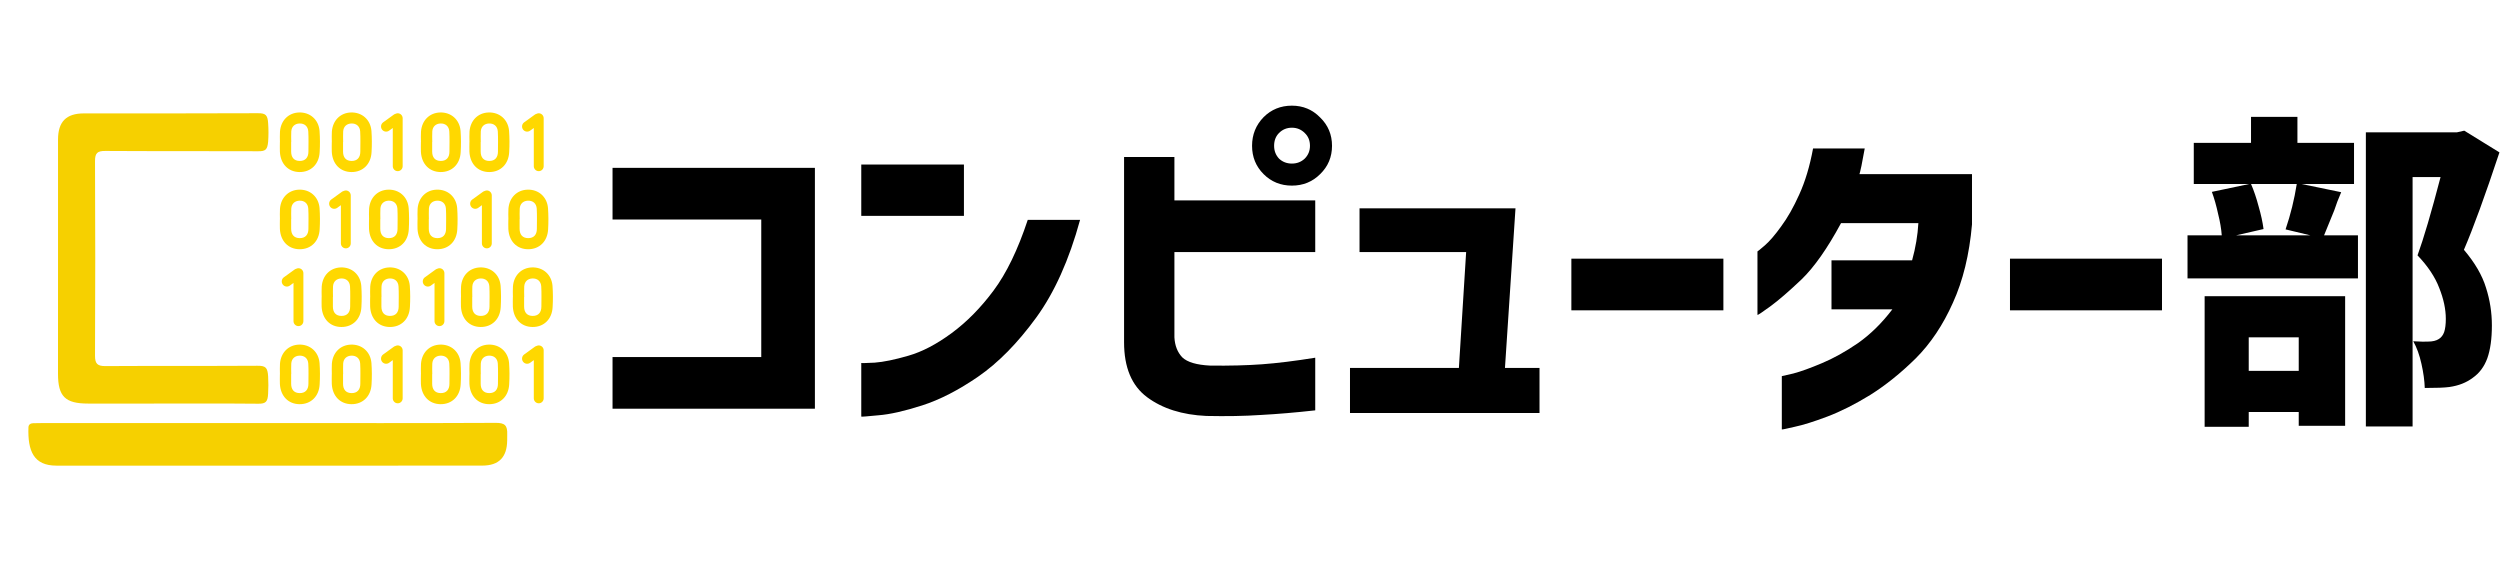 <svg width="1398" height="326" viewBox="0 0 1398 326" fill="none" xmlns="http://www.w3.org/2000/svg">
<path d="M32.449 144.049C32.449 122.044 32.449 100.039 32.449 78.033C32.449 68.087 37.032 63.434 46.823 63.415C79.278 63.383 111.735 63.478 144.19 63.31C148.524 63.285 149.659 64.262 149.946 68.947C150.186 72.365 150.186 75.796 149.946 79.214C149.546 83.737 148.426 84.61 144.407 84.575C115.896 84.441 87.387 84.594 58.879 84.41C54.463 84.384 53.109 85.555 53.135 90.123C53.313 126.385 53.313 162.648 53.135 198.912C53.116 203.469 54.545 204.739 58.961 204.714C87.29 204.545 115.621 204.714 143.95 204.533C148.536 204.501 149.65 205.52 149.943 210.5C150.122 213.739 150.117 216.986 149.927 220.224C149.697 224.55 148.719 225.801 144.483 225.759C124.403 225.569 104.32 225.677 84.236 225.677C72.582 225.677 60.927 225.677 49.271 225.677C36.436 225.677 32.439 221.713 32.433 209.024C32.437 187.357 32.443 165.699 32.449 144.049Z" fill="#F6D000"/>
<path d="M150.252 236.582C192.564 236.582 234.879 236.671 277.191 236.465C282.389 236.439 283.834 237.905 283.638 243.095C283.607 243.936 283.619 245.256 283.613 246.338C283.531 255.641 278.973 260.341 269.81 260.363C252.597 260.411 235.387 260.383 218.174 260.383C155.958 260.383 93.744 260.383 31.531 260.383C18.829 260.383 15.444 252.188 15.905 238.927C15.958 237.445 17.046 236.706 18.475 236.665C20.087 236.601 21.702 236.588 23.314 236.588L150.252 236.582Z" fill="#F6D000"/>
<path d="M235.4 209.297C235.4 207.322 235.273 205.339 235.422 203.377C235.892 197.16 240.153 192.904 246.045 192.707C252.18 192.488 257.022 196.643 257.552 203.006C257.829 206.947 257.85 210.901 257.615 214.844C257.3 221.614 252.748 226.048 246.414 226.019C240.081 225.991 235.712 221.5 235.374 214.679C235.292 212.889 235.374 211.09 235.374 209.284L235.4 209.297ZM241.708 209.198H241.67C241.67 210.991 241.67 212.785 241.67 214.594C241.67 217.834 243.285 219.808 246.459 219.827C249.632 219.846 251.31 217.888 251.326 214.657C251.345 210.893 251.461 207.123 251.253 203.368C251.089 200.404 249.045 198.756 246.263 198.88C243.781 198.988 241.913 200.524 241.737 203.301C241.61 205.25 241.721 207.227 241.721 209.198H241.708Z" fill="#FFD800"/>
<path d="M262.527 209.297C262.527 207.322 262.4 205.339 262.549 203.377C263.019 197.16 267.28 192.904 273.172 192.707C279.307 192.488 284.149 196.643 284.679 203.006C284.956 206.947 284.977 210.901 284.742 214.844C284.427 221.614 279.875 226.048 273.541 226.019C267.208 225.991 262.839 221.5 262.501 214.679C262.419 212.889 262.501 211.09 262.501 209.284L262.527 209.297ZM268.835 209.198H268.797C268.797 210.991 268.797 212.785 268.797 214.594C268.797 217.834 270.412 219.808 273.585 219.827C276.759 219.846 278.437 217.888 278.453 214.657C278.472 210.893 278.588 207.123 278.38 203.368C278.216 200.404 276.172 198.756 273.39 198.88C270.908 198.988 269.04 200.524 268.864 203.301C268.737 205.25 268.848 207.227 268.848 209.198H268.835Z" fill="#FFD800"/>
<path d="M156.542 209.297C156.542 207.322 156.416 205.339 156.564 203.377C157.034 197.16 161.311 192.904 167.188 192.707C173.323 192.488 178.165 196.643 178.695 203.006C178.971 206.947 178.992 210.901 178.758 214.844C178.442 221.614 173.891 226.048 167.557 226.019C161.223 225.991 156.854 221.5 156.517 214.679C156.435 212.889 156.517 211.09 156.517 209.284L156.542 209.297ZM162.851 209.198H162.813C162.813 210.991 162.813 212.785 162.813 214.594C162.813 217.834 164.428 219.808 167.601 219.827C170.774 219.846 172.452 217.888 172.468 214.657C172.487 210.893 172.604 207.123 172.396 203.368C172.232 200.404 170.188 198.756 167.406 198.88C164.923 198.988 163.056 200.524 162.879 203.301C162.753 205.25 162.863 207.227 162.863 209.198H162.851Z" fill="#FFD800"/>
<path d="M185.562 209.297C185.562 207.322 185.436 205.339 185.584 203.377C186.054 197.16 190.315 192.904 196.207 192.707C202.343 192.488 207.184 196.643 207.714 203.006C207.991 206.947 208.012 210.901 207.777 214.844C207.462 221.614 202.91 226.048 196.577 226.019C190.243 225.991 185.874 221.5 185.536 214.679C185.454 212.889 185.536 211.09 185.536 209.284L185.562 209.297ZM191.87 209.198H191.832C191.832 210.991 191.832 212.785 191.832 214.594C191.832 217.834 193.447 219.808 196.621 219.827C199.794 219.846 201.472 217.888 201.488 214.657C201.507 210.893 201.623 207.123 201.415 203.368C201.251 200.404 199.207 198.756 196.425 198.88C193.943 198.988 192.075 200.524 191.899 203.301C191.773 205.25 191.883 207.227 191.883 209.198H191.87Z" fill="#FFD800"/>
<path d="M222.42 193.151C221.994 193.154 221.575 193.256 221.196 193.45C220.856 193.536 220.535 193.684 220.249 193.888L214.256 198.22C213.643 198.664 213.229 199.335 213.108 200.086C212.986 200.836 213.165 201.605 213.606 202.222C214.048 202.84 214.715 203.255 215.461 203.378C216.207 203.501 216.97 203.32 217.584 202.876L219.644 201.384V222.747C219.645 223.484 219.936 224.191 220.454 224.711C220.972 225.232 221.675 225.524 222.407 225.524C223.139 225.524 223.841 225.232 224.359 224.711C224.876 224.19 225.167 223.484 225.167 222.747V195.928C225.167 195.194 224.878 194.49 224.363 193.969C223.848 193.449 223.149 193.155 222.42 193.151Z" fill="#FFD800"/>
<path d="M301.277 193.151C300.852 193.154 300.433 193.256 300.053 193.45C299.714 193.536 299.393 193.684 299.107 193.888L293.114 198.22C292.5 198.664 292.087 199.335 291.965 200.086C291.843 200.836 292.023 201.605 292.464 202.222C292.905 202.84 293.572 203.255 294.318 203.378C295.064 203.501 295.828 203.32 296.441 202.876L298.501 201.384V222.747C298.502 223.484 298.794 224.191 299.312 224.711C299.83 225.232 300.532 225.524 301.264 225.524C301.996 225.524 302.698 225.232 303.216 224.711C303.734 224.19 304.024 223.484 304.024 222.747V195.928C304.024 195.194 303.735 194.49 303.22 193.969C302.706 193.449 302.007 193.155 301.277 193.151Z" fill="#FFD800"/>
<path d="M235.4 79.487C235.4 77.513 235.273 75.529 235.422 73.568C235.892 67.35 240.153 63.094 246.045 62.897C252.18 62.678 257.022 66.833 257.552 73.197C257.829 77.137 257.85 81.092 257.615 85.035C257.3 91.805 252.748 96.239 246.414 96.21C240.081 96.181 235.712 91.69 235.374 84.87C235.292 83.08 235.374 81.28 235.374 79.474L235.4 79.487ZM241.708 79.389H241.67C241.67 81.182 241.67 82.975 241.67 84.768C241.67 88.009 243.285 89.983 246.459 90.002C249.632 90.021 251.31 88.063 251.326 84.832C251.345 81.068 251.461 77.297 251.253 73.542C251.089 70.578 249.045 68.931 246.263 69.055C243.781 69.163 241.913 70.699 241.737 73.476C241.61 75.44 241.721 77.418 241.721 79.389H241.708Z" fill="#FFD800"/>
<path d="M262.527 79.487C262.527 77.513 262.4 75.529 262.549 73.568C263.019 67.35 267.28 63.094 273.172 62.897C279.307 62.678 284.149 66.833 284.679 73.197C284.956 77.137 284.977 81.092 284.742 85.035C284.427 91.805 279.875 96.239 273.541 96.21C267.208 96.181 262.839 91.69 262.501 84.87C262.419 83.08 262.501 81.28 262.501 79.474L262.527 79.487ZM268.835 79.389H268.797C268.797 81.182 268.797 82.975 268.797 84.768C268.797 88.009 270.412 89.983 273.585 90.002C276.759 90.021 278.437 88.063 278.453 84.832C278.472 81.068 278.588 77.297 278.38 73.542C278.216 70.578 276.172 68.931 273.39 69.055C270.908 69.163 269.04 70.699 268.864 73.476C268.737 75.44 268.848 77.418 268.848 79.389H268.835Z" fill="#FFD800"/>
<path d="M156.542 79.487C156.542 77.513 156.416 75.529 156.564 73.568C157.034 67.35 161.311 63.094 167.188 62.897C173.323 62.678 178.165 66.833 178.695 73.197C178.971 77.137 178.992 81.092 178.758 85.035C178.442 91.805 173.891 96.239 167.557 96.21C161.223 96.181 156.854 91.69 156.517 84.87C156.435 83.08 156.517 81.28 156.517 79.474L156.542 79.487ZM162.851 79.389H162.813C162.813 81.182 162.813 82.975 162.813 84.768C162.813 88.009 164.428 89.983 167.601 90.002C170.774 90.021 172.452 88.063 172.468 84.832C172.487 81.068 172.604 77.297 172.396 73.542C172.232 70.578 170.188 68.931 167.406 69.055C164.923 69.163 163.056 70.699 162.879 73.476C162.753 75.44 162.863 77.418 162.863 79.389H162.851Z" fill="#FFD800"/>
<path d="M185.562 79.487C185.562 77.513 185.436 75.529 185.584 73.568C186.054 67.35 190.315 63.094 196.207 62.897C202.343 62.678 207.184 66.833 207.714 73.197C207.991 77.137 208.012 81.092 207.777 85.035C207.462 91.805 202.91 96.239 196.577 96.21C190.243 96.181 185.874 91.69 185.536 84.87C185.454 83.08 185.536 81.28 185.536 79.474L185.562 79.487ZM191.87 79.389H191.832C191.832 81.182 191.832 82.975 191.832 84.768C191.832 88.009 193.447 89.983 196.621 90.002C199.794 90.021 201.472 88.063 201.488 84.832C201.507 81.068 201.623 77.297 201.415 73.542C201.251 70.578 199.207 68.931 196.425 69.055C193.943 69.163 192.075 70.699 191.899 73.476C191.773 75.44 191.883 77.418 191.883 79.389H191.87Z" fill="#FFD800"/>
<path d="M222.42 63.342C221.994 63.345 221.575 63.447 221.196 63.64C220.856 63.726 220.535 63.875 220.249 64.078L214.256 68.41C213.643 68.854 213.229 69.525 213.108 70.276C212.986 71.027 213.165 71.795 213.606 72.413C214.048 73.03 214.715 73.446 215.461 73.568C216.207 73.691 216.97 73.51 217.584 73.066L219.644 71.575V92.938C219.645 93.675 219.936 94.381 220.454 94.902C220.972 95.422 221.675 95.715 222.407 95.715C223.139 95.715 223.841 95.422 224.359 94.901C224.876 94.381 225.167 93.674 225.167 92.938V66.119C225.167 65.385 224.878 64.68 224.363 64.16C223.848 63.639 223.149 63.345 222.42 63.342Z" fill="#FFD800"/>
<path d="M301.277 63.342C300.852 63.345 300.433 63.447 300.053 63.64C299.714 63.726 299.393 63.875 299.107 64.078L293.114 68.41C292.5 68.854 292.087 69.525 291.965 70.276C291.843 71.027 292.023 71.795 292.464 72.413C292.905 73.03 293.572 73.446 294.318 73.568C295.064 73.691 295.828 73.51 296.442 73.066L298.501 71.575V92.938C298.502 93.675 298.794 94.381 299.312 94.902C299.83 95.422 300.532 95.715 301.264 95.715C301.996 95.715 302.698 95.422 303.216 94.901C303.734 94.381 304.024 93.674 304.024 92.938V66.119C304.024 65.385 303.735 64.68 303.221 64.16C302.706 63.639 302.007 63.345 301.277 63.342Z" fill="#FFD800"/>
<path d="M206.38 122.651C206.38 120.677 206.254 118.693 206.402 116.732C206.872 110.514 211.134 106.258 217.026 106.061C223.161 105.842 228.003 109.997 228.533 116.361C228.809 120.301 228.83 124.256 228.596 128.199C228.28 134.969 223.729 139.403 217.395 139.374C211.061 139.345 206.692 134.854 206.355 128.034C206.273 126.244 206.355 124.444 206.355 122.638L206.38 122.651ZM212.689 122.553H212.651C212.651 124.346 212.651 126.139 212.651 127.932C212.651 131.173 214.266 133.147 217.439 133.166C220.612 133.185 222.29 131.227 222.306 127.996C222.325 124.232 222.442 120.461 222.234 116.707C222.07 113.742 220.026 112.095 217.243 112.219C214.761 112.327 212.894 113.863 212.717 116.64C212.591 118.604 212.701 120.582 212.701 122.553H212.689Z" fill="#FFD800"/>
<path d="M233.507 122.651C233.507 120.677 233.381 118.693 233.529 116.732C233.999 110.514 238.261 106.258 244.153 106.061C250.288 105.842 255.13 109.997 255.66 116.361C255.936 120.301 255.957 124.256 255.723 128.199C255.407 134.969 250.856 139.403 244.522 139.374C238.188 139.345 233.819 134.854 233.482 128.034C233.4 126.244 233.482 124.444 233.482 122.638L233.507 122.651ZM239.816 122.553H239.778C239.778 124.346 239.778 126.139 239.778 127.932C239.778 131.173 241.393 133.147 244.566 133.166C247.739 133.185 249.417 131.227 249.433 127.996C249.452 124.232 249.569 120.461 249.36 116.707C249.196 113.742 247.152 112.095 244.37 112.219C241.888 112.327 240.021 113.863 239.844 116.64C239.718 118.604 239.828 120.582 239.828 122.553H239.816Z" fill="#FFD800"/>
<path d="M284.291 122.651C284.291 120.677 284.165 118.693 284.313 116.732C284.783 110.514 289.045 106.258 294.937 106.061C301.072 105.842 305.914 109.997 306.444 116.361C306.72 120.301 306.741 124.256 306.507 128.199C306.191 134.969 301.64 139.403 295.306 139.374C288.972 139.345 284.603 134.854 284.266 128.034C284.184 126.244 284.266 124.444 284.266 122.638L284.291 122.651ZM290.6 122.553H290.562C290.562 124.346 290.562 126.139 290.562 127.932C290.562 131.173 292.177 133.147 295.35 133.166C298.523 133.185 300.201 131.227 300.217 127.996C300.236 124.232 300.353 120.461 300.145 116.707C299.981 113.742 297.937 112.095 295.155 112.219C292.672 112.327 290.805 113.863 290.628 116.64C290.502 118.604 290.612 120.582 290.612 122.553H290.6Z" fill="#FFD800"/>
<path d="M156.542 122.651C156.542 120.677 156.416 118.693 156.564 116.732C157.034 110.514 161.311 106.258 167.188 106.061C173.323 105.842 178.165 109.997 178.695 116.361C178.971 120.301 178.992 124.256 178.758 128.199C178.442 134.969 173.891 139.403 167.557 139.374C161.223 139.345 156.854 134.854 156.517 128.034C156.435 126.244 156.517 124.444 156.517 122.638L156.542 122.651ZM162.851 122.553H162.813C162.813 124.346 162.813 126.139 162.813 127.932C162.813 131.173 164.428 133.147 167.601 133.166C170.774 133.185 172.452 131.227 172.468 127.996C172.487 124.232 172.604 120.461 172.396 116.707C172.232 113.742 170.188 112.095 167.406 112.219C164.923 112.327 163.056 113.863 162.879 116.64C162.753 118.604 162.863 120.582 162.863 122.553H162.851Z" fill="#FFD800"/>
<path d="M193.4 106.506C192.975 106.509 192.556 106.611 192.176 106.804C191.837 106.89 191.516 107.039 191.23 107.242L185.237 111.574C184.623 112.018 184.21 112.69 184.088 113.44C183.966 114.191 184.146 114.959 184.587 115.577C185.028 116.194 185.695 116.61 186.441 116.732C187.187 116.855 187.951 116.674 188.565 116.23L190.624 114.739V136.102C190.625 136.839 190.917 137.545 191.435 138.066C191.953 138.586 192.655 138.879 193.387 138.879C194.119 138.879 194.821 138.586 195.339 138.066C195.857 137.545 196.147 136.838 196.147 136.102V109.283C196.147 108.549 195.858 107.844 195.344 107.324C194.829 106.803 194.13 106.509 193.4 106.506Z" fill="#FFD800"/>
<path d="M272.257 106.506C271.832 106.509 271.413 106.611 271.034 106.804C270.694 106.89 270.373 107.039 270.087 107.242L264.094 111.574C263.481 112.018 263.067 112.69 262.945 113.44C262.824 114.191 263.003 114.959 263.444 115.577C263.886 116.194 264.553 116.61 265.299 116.732C266.045 116.855 266.808 116.674 267.422 116.23L269.482 114.739V136.102C269.483 136.839 269.774 137.545 270.292 138.066C270.81 138.586 271.513 138.879 272.245 138.879C272.977 138.879 273.679 138.586 274.196 138.066C274.714 137.545 275.005 136.838 275.005 136.102V109.283C275.005 108.549 274.716 107.844 274.201 107.324C273.686 106.803 272.987 106.509 272.257 106.506Z" fill="#FFD800"/>
<path d="M179.884 166.133C179.884 164.158 179.758 162.175 179.906 160.213C180.376 153.996 184.637 149.74 190.53 149.543C196.665 149.324 201.507 153.478 202.037 159.842C202.313 163.783 202.334 167.737 202.1 171.68C201.784 178.45 197.233 182.884 190.899 182.855C184.565 182.827 180.196 178.336 179.859 171.515C179.777 169.725 179.859 167.926 179.859 166.12L179.884 166.133ZM186.193 166.034H186.155C186.155 167.827 186.155 169.621 186.155 171.43C186.155 174.67 187.77 176.644 190.943 176.663C194.116 176.682 195.794 174.724 195.81 171.493C195.829 167.729 195.946 163.958 195.737 160.204C195.573 157.239 193.529 155.592 190.747 155.716C188.265 155.824 186.398 157.36 186.221 160.137C186.095 162.086 186.205 164.063 186.205 166.034H186.193Z" fill="#FFD800"/>
<path d="M207.011 166.133C207.011 164.158 206.885 162.175 207.033 160.213C207.503 153.996 211.764 149.74 217.657 149.543C223.792 149.324 228.634 153.478 229.164 159.842C229.44 163.783 229.461 167.737 229.227 171.68C228.911 178.45 224.36 182.884 218.026 182.855C211.692 182.827 207.323 178.336 206.986 171.515C206.904 169.725 206.986 167.926 206.986 166.12L207.011 166.133ZM213.319 166.034H213.282C213.282 167.827 213.282 169.621 213.282 171.43C213.282 174.67 214.897 176.644 218.07 176.663C221.243 176.682 222.921 174.724 222.937 171.493C222.956 167.729 223.073 163.958 222.864 160.204C222.7 157.239 220.656 155.592 217.874 155.716C215.392 155.824 213.525 157.36 213.348 160.137C213.222 162.086 213.332 164.063 213.332 166.034H213.319Z" fill="#FFD800"/>
<path d="M257.795 166.133C257.795 164.158 257.669 162.175 257.817 160.213C258.287 153.996 262.549 149.74 268.441 149.543C274.576 149.324 279.418 153.478 279.948 159.842C280.224 163.783 280.245 167.737 280.011 171.68C279.695 178.45 275.144 182.884 268.81 182.855C262.476 182.827 258.107 178.336 257.77 171.515C257.688 169.725 257.77 167.926 257.77 166.12L257.795 166.133ZM264.104 166.034H264.066C264.066 167.827 264.066 169.621 264.066 171.43C264.066 174.67 265.681 176.644 268.854 176.663C272.027 176.682 273.705 174.724 273.721 171.493C273.74 167.729 273.857 163.958 273.649 160.204C273.485 157.239 271.441 155.592 268.658 155.716C266.176 155.824 264.309 157.36 264.132 160.137C264.006 162.086 264.116 164.063 264.116 166.034H264.104Z" fill="#FFD800"/>
<path d="M286.815 166.133C286.815 164.158 286.688 162.175 286.837 160.213C287.307 153.996 291.568 149.74 297.46 149.543C303.595 149.324 308.437 153.478 308.967 159.842C309.244 163.783 309.265 167.737 309.03 171.68C308.715 178.45 304.163 182.884 297.829 182.855C291.496 182.827 287.127 178.336 286.789 171.515C286.707 169.725 286.789 167.926 286.789 166.12L286.815 166.133ZM293.123 166.034H293.085C293.085 167.827 293.085 169.621 293.085 171.43C293.085 174.67 294.7 176.644 297.874 176.663C301.047 176.682 302.725 174.724 302.741 171.493C302.76 167.729 302.876 163.958 302.668 160.204C302.504 157.239 300.46 155.592 297.678 155.716C295.196 155.824 293.328 157.36 293.152 160.137C293.025 162.086 293.136 164.063 293.136 166.034H293.123Z" fill="#FFD800"/>
<path d="M166.904 149.987C166.479 149.99 166.06 150.092 165.68 150.286C165.341 150.372 165.02 150.52 164.734 150.724L158.741 155.056C158.127 155.5 157.714 156.171 157.592 156.922C157.47 157.672 157.65 158.441 158.091 159.058C158.532 159.676 159.199 160.091 159.945 160.214C160.691 160.337 161.455 160.156 162.068 159.712L164.128 158.22V179.583C164.129 180.32 164.421 181.026 164.939 181.547C165.457 182.068 166.159 182.36 166.891 182.36C167.623 182.36 168.325 182.068 168.843 181.547C169.361 181.026 169.651 180.32 169.651 179.583V152.764C169.651 152.03 169.362 151.326 168.847 150.805C168.333 150.285 167.634 149.991 166.904 149.987Z" fill="#FFD800"/>
<path d="M245.761 149.987C245.336 149.99 244.917 150.092 244.538 150.286C244.198 150.372 243.877 150.52 243.591 150.724L237.598 155.056C236.984 155.5 236.571 156.171 236.449 156.922C236.328 157.672 236.507 158.441 236.948 159.058C237.39 159.676 238.057 160.091 238.803 160.214C239.548 160.337 240.312 160.156 240.926 159.712L242.986 158.22V179.583C242.986 180.32 243.278 181.026 243.796 181.547C244.314 182.068 245.017 182.36 245.749 182.36C246.481 182.36 247.183 182.068 247.7 181.547C248.218 181.026 248.509 180.32 248.509 179.583V152.764C248.509 152.03 248.22 151.326 247.705 150.805C247.19 150.285 246.491 149.991 245.761 149.987Z" fill="#FFD800"/>
<path d="M342.532 228.549V199.662H425.7V122.75H342.532V93.862H455.692V228.549H342.532Z" fill="black"/>
<path d="M574.726 122.934H603.982C597.849 145.382 589.63 163.659 579.326 177.766C569.022 191.872 558.289 202.79 547.126 210.517C536.087 218.123 525.599 223.52 515.663 226.709C505.727 229.899 497.569 231.739 491.191 232.229C484.935 232.843 481.745 233.088 481.623 232.965V202.973C481.745 203.096 484.26 203.035 489.167 202.79C494.073 202.421 500.329 201.133 507.935 198.926C515.663 196.718 523.759 192.486 532.223 186.23C540.686 179.974 548.476 172.062 555.59 162.494C562.828 152.803 569.206 139.616 574.726 122.934ZM481.623 120.726V92.022H539.031V120.726H481.623Z" fill="black"/>
<path d="M628.578 191.382V87.79H656.73V112.078H735.481V140.966H656.73V188.622C656.975 193.283 658.447 197.024 661.146 199.846C663.967 202.544 669.18 204.077 676.786 204.445C687.58 204.568 697.21 204.323 705.673 203.71C714.137 203.096 724.073 201.87 735.481 200.03V229.469C724.441 230.696 714.321 231.555 705.121 232.045C695.922 232.659 685.74 232.843 674.578 232.597C661.084 231.984 650.044 228.488 641.458 222.109C632.871 215.731 628.578 205.488 628.578 191.382ZM732.537 81.534C732.537 78.59 731.556 76.198 729.593 74.358C727.631 72.395 725.239 71.414 722.417 71.414C719.596 71.414 717.204 72.395 715.241 74.358C713.401 76.198 712.481 78.59 712.481 81.534C712.481 84.355 713.401 86.747 715.241 88.71C717.204 90.55 719.596 91.47 722.417 91.47C725.239 91.47 727.631 90.55 729.593 88.71C731.556 86.747 732.537 84.355 732.537 81.534ZM706.593 65.526C710.887 61.233 716.161 59.086 722.417 59.086C728.673 59.086 733.948 61.294 738.241 65.71C742.657 70.003 744.865 75.278 744.865 81.534C744.865 87.79 742.657 93.065 738.241 97.358C733.948 101.651 728.673 103.798 722.417 103.798C716.161 103.798 710.887 101.651 706.593 97.358C702.3 93.065 700.154 87.79 700.154 81.534C700.154 75.278 702.3 69.942 706.593 65.526Z" fill="black"/>
<path d="M754.913 230.941V205.733H815.817L819.865 140.966H760.249V116.494H847.465L841.577 205.733H860.897V230.941H754.913Z" fill="black"/>
<path d="M878.709 173.534V144.646H963.717V173.534H878.709Z" fill="black"/>
<path d="M1013.87 83.006H1042.76C1042.14 86.563 1041.53 89.814 1040.92 92.758C1040.3 95.579 1039.94 97.113 1039.81 97.358H1102.74V125.51C1101.27 142.315 1097.71 156.912 1092.07 169.302C1086.55 181.691 1079.62 192.056 1071.28 200.398C1062.94 208.616 1054.47 215.424 1045.89 220.821C1037.3 226.096 1029.26 230.144 1021.78 232.965C1014.3 235.787 1008.23 237.688 1003.57 238.669C998.904 239.773 996.512 240.264 996.389 240.141V210.333C996.512 210.333 998.659 209.843 1002.83 208.861C1007 207.757 1012.27 205.856 1018.65 203.158C1025.15 200.459 1031.9 196.718 1038.89 191.934C1045.89 187.027 1052.33 180.71 1058.21 172.982H1024.17V145.566H1069.25C1071.22 138.451 1072.38 131.52 1072.75 124.774H1029.51C1021.9 138.88 1014.54 149.368 1007.43 156.238C1000.31 162.984 994.488 168.014 989.949 171.326C985.411 174.638 983.019 176.232 982.773 176.11V140.598C982.896 140.598 984.245 139.494 986.821 137.286C989.52 134.955 992.587 131.398 996.021 126.614C999.579 121.83 1002.95 115.881 1006.14 108.766C1009.45 101.529 1012.03 92.942 1013.87 83.006Z" fill="black"/>
<path d="M1123.98 173.534V144.646H1208.99V173.534H1123.98Z" fill="black"/>
<path d="M1309.19 107.478C1307.6 111.158 1306.31 114.531 1305.33 117.598L1299.62 131.582H1318.57V155.686H1223.26V131.582H1242.4C1242.15 128.024 1241.48 124.038 1240.37 119.622C1239.39 115.083 1238.23 110.974 1236.88 107.294L1257.85 102.878H1226.76V79.878H1258.77V65.342H1284.72V79.878H1316.37V102.878H1286.93L1309.19 107.478ZM1397.69 85.214C1389.72 109.257 1383.1 127.411 1377.82 139.678C1383.95 146.915 1388.06 153.968 1390.15 160.838C1392.36 167.707 1393.46 174.76 1393.46 181.998C1393.46 189.48 1392.6 195.614 1390.89 200.398C1389.17 205.059 1386.47 208.677 1382.79 211.253C1379.23 213.952 1374.88 215.669 1369.73 216.405C1367.15 216.773 1362.55 216.957 1355.93 216.957C1355.8 212.909 1355.19 208.432 1354.09 203.525C1352.98 198.496 1351.45 194.264 1349.49 190.83C1353.66 191.075 1356.42 191.136 1357.77 191.014C1360.34 191.014 1362.37 190.523 1363.84 189.542C1365.19 188.683 1366.17 187.395 1366.78 185.678C1367.39 183.838 1367.7 181.384 1367.7 178.318C1367.7 172.92 1366.47 167.155 1364.02 161.022C1361.69 154.888 1357.64 148.816 1351.88 142.806C1355.31 133.36 1359.61 118.763 1364.76 99.014H1349.12V238.485H1322.99V73.99H1373.96L1378.01 73.07L1397.69 85.214ZM1258.77 102.878C1260.37 106.558 1261.78 110.729 1263.01 115.39C1264.36 120.051 1265.28 124.283 1265.77 128.086L1250.49 131.582H1291.89L1278.09 128.27C1280.92 119.928 1283 111.465 1284.35 102.878H1258.77ZM1232.83 238.669V165.622H1311.4V238.117H1285.45V230.389H1257.49V238.669H1232.83ZM1285.45 188.622H1257.49V207.389H1285.45V188.622Z" fill="black"/>
</svg>
